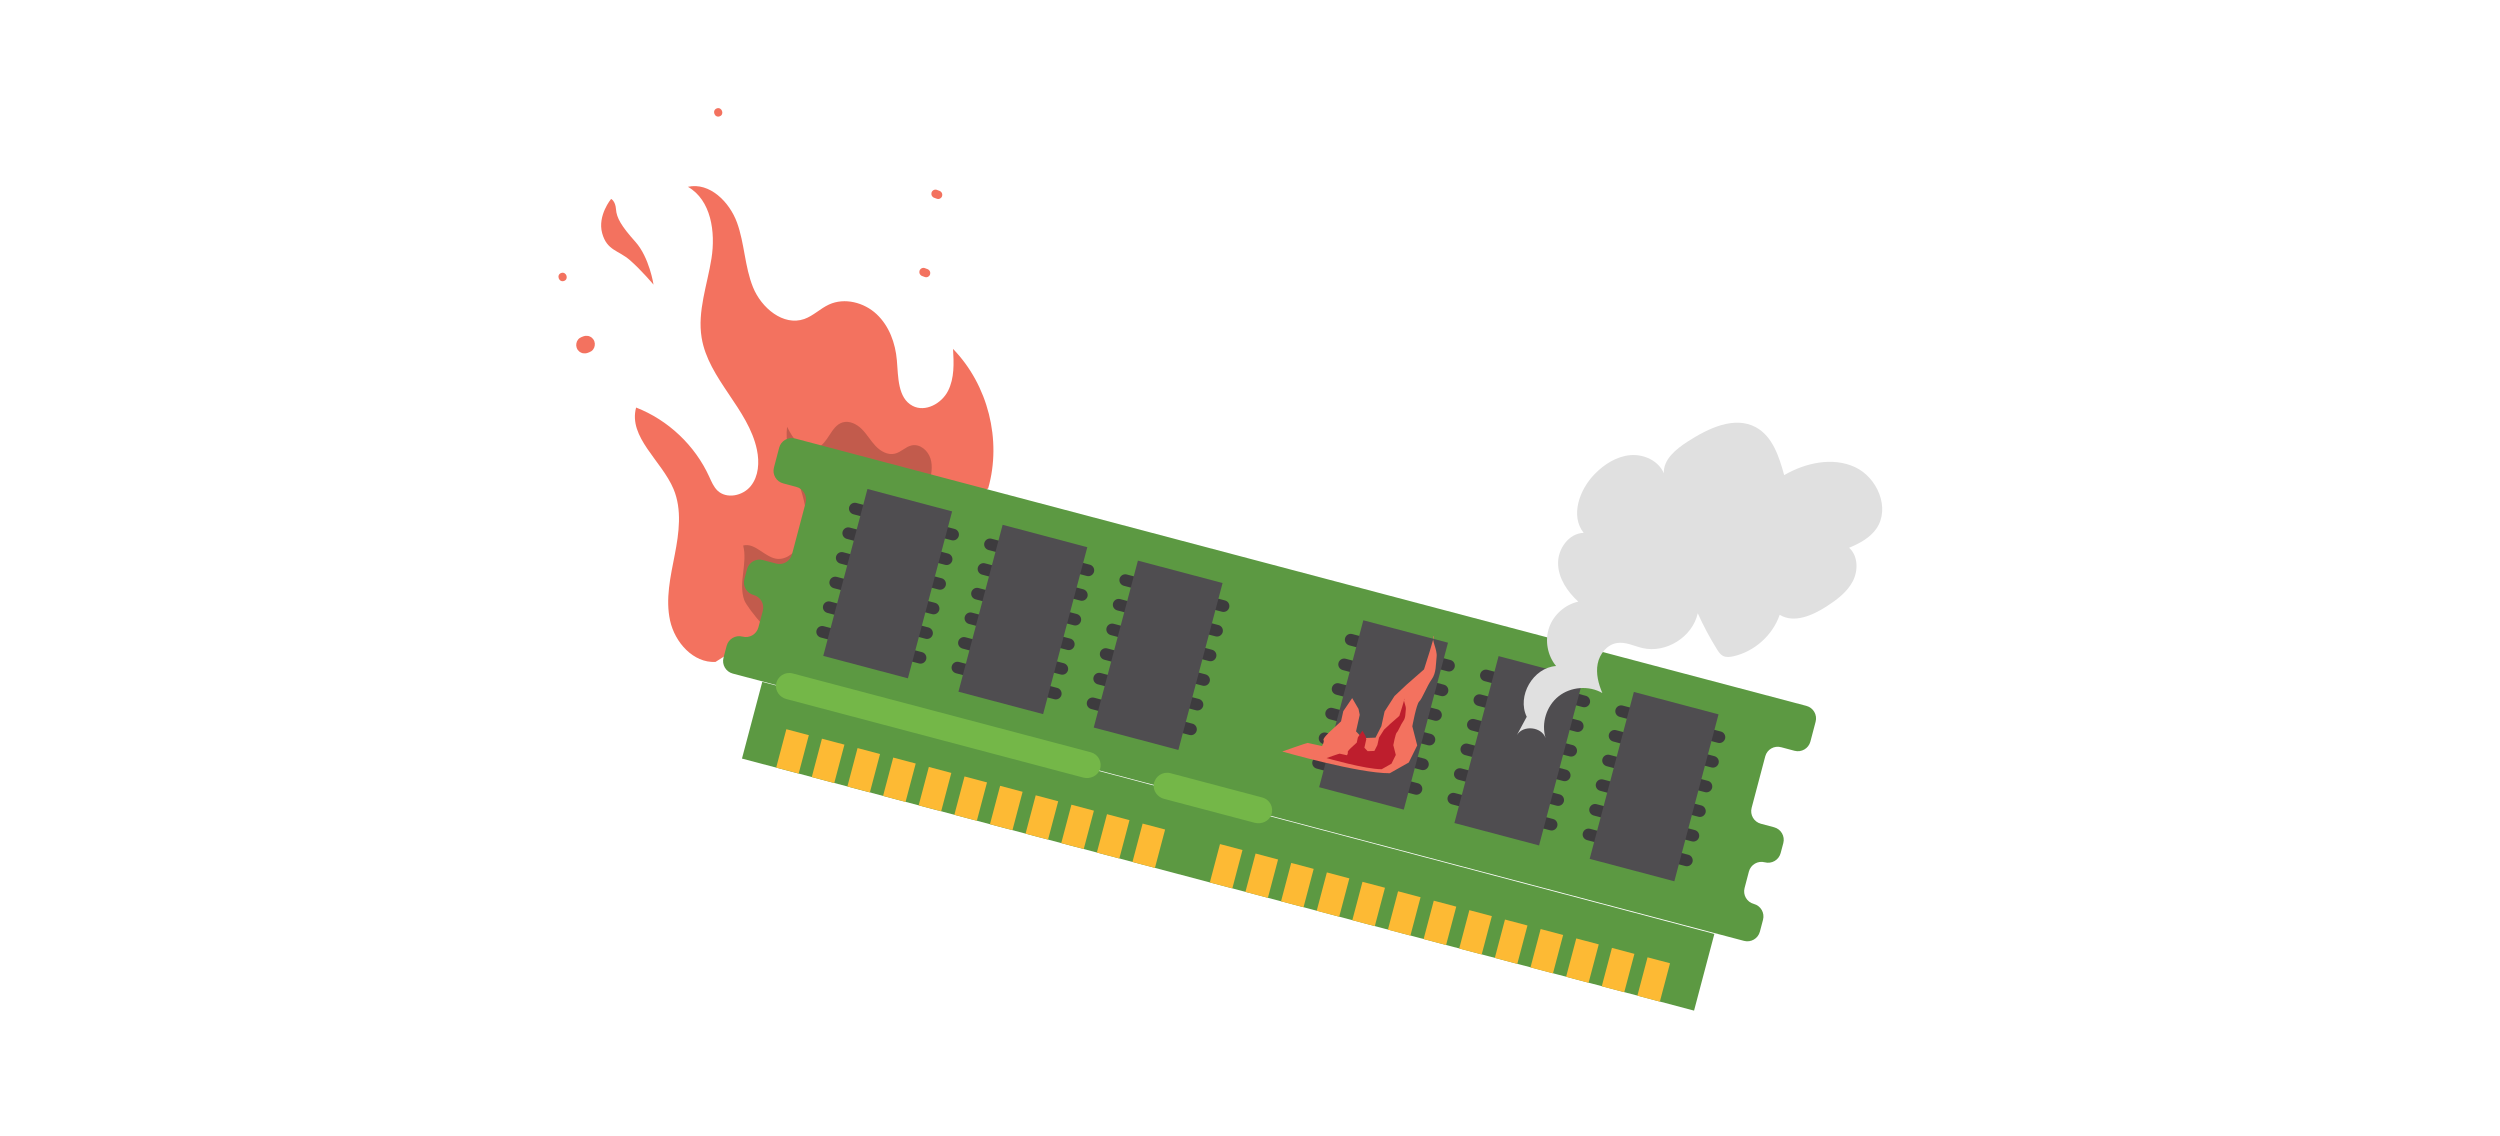 <?xml version="1.0" encoding="utf-8"?>
<!-- Generator: Adobe Illustrator 25.0.1, SVG Export Plug-In . SVG Version: 6.00 Build 0)  -->
<svg version="1.1" id="Layer_1" xmlns="http://www.w3.org/2000/svg" xmlns:xlink="http://www.w3.org/1999/xlink" x="0px" y="0px"
	 viewBox="0 0 311.81 141.73" style="enable-background:new 0 0 311.81 141.73;" xml:space="preserve">
<style type="text/css">
	.st0{fill:#F3725F;}
	.st1{opacity:0.2;}
	.st2{fill:#5C9942;}
	.st3{fill:#FDBA34;}
	.st4{fill:#3D3B3E;}
	.st5{fill:#4F4D50;}
	.st6{fill:#74B748;}
	.st7{fill:#E0E0E0;}
	.st8{fill:#BE1E2D;}
</style>
<g>
	<path class="st0" d="M118.24,48.76c-0.81,1.59-2.85,2.69-4.42,1.86c-1.86-0.98-1.78-3.6-1.96-5.69c-0.18-2.13-0.96-4.28-2.53-5.75
		c-1.56-1.46-3.99-2.09-5.93-1.2c-1.09,0.5-1.96,1.41-3.09,1.81c-2.62,0.91-5.35-1.39-6.39-3.96c-1.04-2.57-1.05-5.45-1.99-8.05
		c-0.94-2.6-3.43-5.08-6.13-4.48c2.9,1.66,3.46,5.64,2.94,8.93c-0.52,3.3-1.77,6.59-1.23,9.88c0.84,5.17,5.84,8.87,6.9,14
		c0.32,1.54,0.22,3.28-0.77,4.51c-0.98,1.23-3.03,1.66-4.16,0.56c-0.48-0.47-0.74-1.11-1.02-1.72c-1.78-3.91-5.12-7.07-9.12-8.63
		c-1,3.71,3.18,6.62,4.67,10.17c1.07,2.56,0.68,5.47,0.15,8.19c-0.53,2.72-1.18,5.53-0.58,8.23c0.6,2.71,2.89,5.28,5.66,5.14
		l34.01-21.65c1.72-6.02-0.02-12.9-4.38-17.39C118.97,45.3,119.05,47.17,118.24,48.76z"/>
	<g class="st1">
		<path d="M113.71,55.55c-0.76,0.16-1.33,0.85-2.09,1.03c-0.88,0.22-1.78-0.29-2.41-0.95c-0.62-0.65-1.07-1.46-1.71-2.1
			c-0.64-0.64-1.57-1.11-2.43-0.84c-1.46,0.46-1.76,2.65-3.2,3.18c-0.78,0.29-1.68-0.03-2.3-0.59c-0.62-0.56-1.02-1.31-1.4-2.05
			c-0.23,1.8,0.26,3.61,0.85,5.33s1.28,3.42,1.48,5.22c0.2,1.8-0.19,3.77-1.48,5.05c-0.54,0.53-1.25,0.92-2,0.88
			c-1.59-0.1-2.8-2.08-4.33-1.67c0.29,1.1,0.13,2.27,0,3.4c-0.14,1.13-0.25,2.31,0.13,3.39c0.38,1.08,4.21,5.63,5.34,5.57
			l17.72-20.09c0.27-1.01,0.49-2.1,0.18-3.1C115.75,56.19,114.74,55.33,113.71,55.55z"/>
	</g>
	<g>
		<path class="st0" d="M81.51,35.5c0,0-0.51-3.39-2.27-5.35c-1.75-1.95-2.34-2.99-2.41-4.04c-0.07-1.05-0.61-1.3-0.61-1.3
			s-1.71,2.06-1.12,4.26c0.6,2.2,2.02,2.12,3.47,3.38C80.02,33.72,81.51,35.5,81.51,35.5z"/>
	</g>
	<g>
		<g>
			<path class="st0" d="M72.55,42.03c0.08-0.03,0.16-0.06,0.24-0.09c0.13-0.05,0.27-0.07,0.41-0.05c0.14,0,0.27,0.02,0.39,0.09
				c0.13,0.05,0.24,0.14,0.32,0.24c0.1,0.1,0.18,0.21,0.22,0.35c0.02,0.09,0.04,0.18,0.06,0.28c0.01,0.18-0.02,0.36-0.09,0.53
				c-0.05,0.08-0.1,0.15-0.14,0.23c-0.12,0.15-0.27,0.25-0.45,0.32c-0.08,0.03-0.16,0.06-0.24,0.09c-0.13,0.05-0.27,0.07-0.41,0.05
				c-0.14,0-0.27-0.02-0.39-0.09c-0.13-0.05-0.24-0.14-0.32-0.24c-0.1-0.1-0.18-0.21-0.22-0.35c-0.02-0.09-0.04-0.18-0.06-0.28
				c-0.01-0.18,0.02-0.36,0.09-0.53c0.05-0.08,0.1-0.15,0.14-0.23C72.22,42.2,72.37,42.1,72.55,42.03L72.55,42.03z"/>
		</g>
	</g>
	<g>
		<g>
			<path class="st0" d="M89.76,14.51c-0.64,0.23-1-0.75-0.36-0.99C90.03,13.29,90.4,14.28,89.76,14.51L89.76,14.51z"/>
		</g>
	</g>
	<g>
		<g>
			<path class="st0" d="M70.35,35.04c-0.64,0.23-1-0.76-0.36-0.99C70.63,33.82,70.99,34.81,70.35,35.04L70.35,35.04z"/>
		</g>
	</g>
	<g>
		<g>
			<path class="st0" d="M115.29,34.53c-0.11-0.04-0.21-0.08-0.32-0.12c-0.06-0.03-0.12-0.07-0.16-0.12
				c-0.05-0.05-0.09-0.11-0.11-0.17c-0.03-0.07-0.04-0.14-0.03-0.21c0-0.07,0.01-0.13,0.04-0.2c0.02-0.04,0.05-0.08,0.07-0.11
				c0.06-0.07,0.14-0.13,0.22-0.16c0.05-0.01,0.09-0.02,0.14-0.03c0.09-0.01,0.18,0.01,0.26,0.05c0.11,0.04,0.21,0.08,0.32,0.12
				c0.06,0.03,0.12,0.07,0.16,0.12c0.05,0.05,0.09,0.11,0.11,0.17c0.03,0.07,0.04,0.14,0.03,0.21c0,0.07-0.01,0.13-0.04,0.2
				c-0.02,0.04-0.05,0.08-0.07,0.11c-0.06,0.07-0.14,0.13-0.22,0.16c-0.05,0.01-0.09,0.02-0.14,0.03
				C115.46,34.58,115.37,34.57,115.29,34.53L115.29,34.53z"/>
		</g>
	</g>
	<g>
		<g>
			<path class="st0" d="M116.79,24.77c-0.11-0.04-0.21-0.08-0.32-0.12c-0.06-0.03-0.12-0.07-0.16-0.12
				c-0.05-0.05-0.09-0.11-0.11-0.17c-0.03-0.07-0.04-0.14-0.03-0.21c0-0.07,0.01-0.13,0.04-0.2c0.02-0.04,0.05-0.08,0.07-0.11
				c0.06-0.07,0.14-0.13,0.22-0.16c0.05-0.01,0.09-0.02,0.14-0.03c0.09-0.01,0.18,0.01,0.26,0.05c0.11,0.04,0.21,0.08,0.32,0.12
				c0.06,0.03,0.12,0.07,0.16,0.12c0.05,0.05,0.09,0.11,0.11,0.17c0.03,0.07,0.04,0.14,0.03,0.21c0,0.07-0.01,0.13-0.04,0.2
				c-0.02,0.04-0.05,0.08-0.07,0.11c-0.06,0.07-0.14,0.13-0.22,0.16c-0.05,0.01-0.09,0.02-0.14,0.03
				C116.96,24.82,116.87,24.81,116.79,24.77L116.79,24.77z"/>
		</g>
	</g>
</g>
<g id="XMLID_685_">
	<path id="XMLID_503_" class="st2" d="M220.17,94.33l-1.7,6.43c-0.23,0.87,0.29,1.75,1.15,1.98l1.65,0.44
		c0.87,0.23,1.38,1.12,1.15,1.98l-0.33,1.24c-0.23,0.87-1.12,1.38-1.98,1.15l0,0c-0.87-0.23-1.75,0.29-1.98,1.15l-0.54,2.06
		c-0.23,0.87,0.29,1.75,1.15,1.98l0,0c0.87,0.23,1.38,1.12,1.15,1.98l-0.39,1.48c-0.23,0.87-1.12,1.38-1.98,1.15L91.39,84.01
		c-0.87-0.23-1.38-1.12-1.15-1.98l0.39-1.48c0.23-0.87,1.12-1.38,1.98-1.15l0,0c0.87,0.23,1.75-0.29,1.98-1.15l0.55-2.06
		c0.23-0.87-0.29-1.75-1.15-1.98l0,0c-0.87-0.23-1.38-1.12-1.15-1.98l0.33-1.23c0.23-0.87,1.12-1.38,1.98-1.15l1.65,0.44
		c0.87,0.23,1.75-0.29,1.98-1.15l1.7-6.43c0.23-0.87-0.29-1.75-1.15-1.98l-1.65-0.44c-0.87-0.23-1.38-1.12-1.15-1.98l0.65-2.47
		c0.23-0.87,1.12-1.38,1.98-1.15l126.14,33.35c0.87,0.23,1.38,1.12,1.15,1.98l-0.65,2.47c-0.23,0.87-1.12,1.38-1.98,1.15l-1.65-0.44
		C221.29,92.95,220.4,93.47,220.17,94.33z"/>
	
		<rect id="XMLID_314_" x="91.79" y="100.52" transform="matrix(0.967 0.256 -0.256 0.967 32.046 -35.653)" class="st2" width="122.8" height="9.89"/>
	<g id="XMLID_682_">
		<g id="XMLID_294_">
			
				<rect id="XMLID_501_" x="97.41" y="91.18" transform="matrix(0.967 0.256 -0.256 0.967 27.223 -22.157)" class="st3" width="2.9" height="4.95"/>
			
				<rect id="XMLID_315_" x="101.85" y="92.36" transform="matrix(0.967 0.256 -0.256 0.967 27.671 -23.254)" class="st3" width="2.9" height="4.95"/>
			
				<rect id="XMLID_497_" x="106.29" y="93.53" transform="matrix(0.967 0.256 -0.256 0.967 28.119 -24.351)" class="st3" width="2.9" height="4.95"/>
			
				<rect id="XMLID_491_" x="110.74" y="94.71" transform="matrix(0.967 0.256 -0.256 0.967 28.567 -25.448)" class="st3" width="2.9" height="4.95"/>
			
				<rect id="XMLID_504_" x="115.18" y="95.88" transform="matrix(0.967 0.256 -0.256 0.967 29.015 -26.544)" class="st3" width="2.9" height="4.95"/>
			
				<rect id="XMLID_502_" x="119.63" y="97.06" transform="matrix(0.967 0.256 -0.256 0.967 29.463 -27.641)" class="st3" width="2.9" height="4.95"/>
			
				<rect id="XMLID_500_" x="124.07" y="98.23" transform="matrix(0.967 0.256 -0.256 0.967 29.911 -28.738)" class="st3" width="2.9" height="4.95"/>
			
				<rect id="XMLID_499_" x="128.51" y="99.41" transform="matrix(0.967 0.256 -0.256 0.967 30.359 -29.835)" class="st3" width="2.9" height="4.95"/>
			
				<rect id="XMLID_507_" x="132.96" y="100.58" transform="matrix(0.967 0.256 -0.256 0.967 30.807 -30.932)" class="st3" width="2.9" height="4.95"/>
			
				<rect id="XMLID_506_" x="137.4" y="101.76" transform="matrix(0.967 0.256 -0.256 0.967 31.255 -32.028)" class="st3" width="2.9" height="4.95"/>
			
				<rect id="XMLID_505_" x="141.84" y="102.93" transform="matrix(0.967 0.256 -0.256 0.967 31.703 -33.125)" class="st3" width="2.9" height="4.95"/>
		</g>
		<g id="XMLID_509_">
			
				<rect id="XMLID_533_" x="160.37" y="107.83" transform="matrix(0.967 0.256 -0.256 0.967 33.57 -37.699)" class="st3" width="2.9" height="4.95"/>
			
				<rect id="XMLID_529_" x="164.82" y="109.01" transform="matrix(0.967 0.256 -0.256 0.967 34.018 -38.796)" class="st3" width="2.9" height="4.95"/>
			
				<rect id="XMLID_526_" x="169.26" y="110.18" transform="matrix(0.967 0.256 -0.256 0.967 34.466 -39.892)" class="st3" width="2.9" height="4.95"/>
			
				<rect id="XMLID_525_" x="173.7" y="111.36" transform="matrix(0.967 0.256 -0.256 0.967 34.914 -40.989)" class="st3" width="2.9" height="4.95"/>
			
				<rect id="XMLID_540_" x="151.49" y="105.48" transform="matrix(0.967 0.256 -0.256 0.967 32.675 -35.505)" class="st3" width="2.9" height="4.95"/>
			
				<rect id="XMLID_539_" x="155.93" y="106.66" transform="matrix(0.967 0.256 -0.256 0.967 33.122 -36.602)" class="st3" width="2.9" height="4.95"/>
			
				<rect id="XMLID_523_" x="178.15" y="112.53" transform="matrix(0.967 0.256 -0.256 0.967 35.362 -42.086)" class="st3" width="2.9" height="4.95"/>
			
				<rect id="XMLID_522_" x="182.59" y="113.71" transform="matrix(0.967 0.256 -0.256 0.967 35.81 -43.183)" class="st3" width="2.9" height="4.95"/>
			
				<rect id="XMLID_515_" x="187.03" y="114.88" transform="matrix(0.967 0.256 -0.256 0.967 36.258 -44.28)" class="st3" width="2.9" height="4.95"/>
			
				<rect id="XMLID_514_" x="191.48" y="116.06" transform="matrix(0.967 0.256 -0.256 0.967 36.706 -45.376)" class="st3" width="2.9" height="4.95"/>
			
				<rect id="XMLID_513_" x="195.92" y="117.23" transform="matrix(0.967 0.256 -0.256 0.967 37.154 -46.473)" class="st3" width="2.9" height="4.95"/>
			
				<rect id="XMLID_512_" x="200.37" y="118.41" transform="matrix(0.967 0.256 -0.256 0.967 37.602 -47.57)" class="st3" width="2.9" height="4.95"/>
			
				<rect id="XMLID_510_" x="204.81" y="119.58" transform="matrix(0.967 0.256 -0.256 0.967 38.049 -48.667)" class="st3" width="2.9" height="4.95"/>
		</g>
	</g>
	<g id="XMLID_619_">
		<g id="XMLID_567_">
			<g id="XMLID_566_">
				<g id="XMLID_558_">
					<g id="XMLID_552_">
						<path id="XMLID_317_" class="st4" d="M119.06,65.97l-3.38-0.89c-0.39-0.1-0.78,0.13-0.89,0.52c-0.1,0.39,0.13,0.78,0.52,0.89
							l3.38,0.89c0.39,0.1,0.78-0.13,0.89-0.52C119.68,66.47,119.45,66.07,119.06,65.97z"/>
						<path id="XMLID_553_" class="st4" d="M118.25,69.04l-3.38-0.89c-0.39-0.1-0.78,0.13-0.89,0.52c-0.1,0.39,0.13,0.78,0.52,0.89
							l3.38,0.89c0.39,0.1,0.78-0.13,0.89-0.52C118.87,69.54,118.64,69.15,118.25,69.04z"/>
						<path id="XMLID_554_" class="st4" d="M117.44,72.12l-3.38-0.89c-0.39-0.1-0.78,0.13-0.89,0.52c-0.1,0.39,0.13,0.78,0.52,0.89
							l3.38,0.89c0.39,0.1,0.78-0.13,0.89-0.52C118.06,72.62,117.83,72.22,117.44,72.12z"/>
						<path id="XMLID_555_" class="st4" d="M116.63,75.19l-3.38-0.89c-0.39-0.1-0.78,0.13-0.89,0.52s0.13,0.78,0.52,0.89l3.38,0.89
							c0.39,0.1,0.78-0.13,0.89-0.52C117.24,75.69,117.01,75.29,116.63,75.19z"/>
						<path id="XMLID_556_" class="st4" d="M115.81,78.26l-3.38-0.89c-0.39-0.1-0.78,0.13-0.89,0.52c-0.1,0.39,0.13,0.78,0.52,0.89
							l3.38,0.89c0.39,0.1,0.78-0.13,0.89-0.52C116.43,78.76,116.2,78.37,115.81,78.26z"/>
						<path id="XMLID_557_" class="st4" d="M115,81.34l-3.38-0.89c-0.39-0.1-0.78,0.13-0.89,0.52c-0.1,0.39,0.13,0.78,0.52,0.89
							l3.38,0.89c0.39,0.1,0.78-0.13,0.89-0.52C115.62,81.84,115.39,81.44,115,81.34z"/>
					</g>
					<g id="XMLID_559_">
						<path id="XMLID_565_" class="st4" d="M110.18,63.62l-3.38-0.89c-0.39-0.1-0.78,0.13-0.89,0.52c-0.1,0.39,0.13,0.78,0.52,0.89
							l3.38,0.89c0.39,0.1,0.78-0.13,0.89-0.52C110.79,64.12,110.56,63.72,110.18,63.62z"/>
						<path id="XMLID_564_" class="st4" d="M109.36,66.69l-3.38-0.89c-0.39-0.1-0.78,0.13-0.89,0.52c-0.1,0.39,0.13,0.78,0.52,0.89
							l3.38,0.89c0.39,0.1,0.78-0.13,0.89-0.52C109.98,67.19,109.75,66.8,109.36,66.69z"/>
						<path id="XMLID_563_" class="st4" d="M108.55,69.77l-3.38-0.89c-0.39-0.1-0.78,0.13-0.89,0.52c-0.1,0.39,0.13,0.78,0.52,0.89
							l3.38,0.89c0.39,0.1,0.78-0.13,0.89-0.52C109.17,70.27,108.94,69.87,108.55,69.77z"/>
						<path id="XMLID_562_" class="st4" d="M107.74,72.84l-3.38-0.89c-0.39-0.1-0.78,0.13-0.89,0.52s0.13,0.78,0.52,0.89l3.38,0.89
							c0.39,0.1,0.78-0.13,0.89-0.52C108.36,73.34,108.13,72.94,107.74,72.84z"/>
						<path id="XMLID_561_" class="st4" d="M106.93,75.92l-3.38-0.89c-0.39-0.1-0.78,0.13-0.89,0.52c-0.1,0.39,0.13,0.78,0.52,0.89
							l3.38,0.89c0.39,0.1,0.78-0.13,0.89-0.52C107.54,76.41,107.31,76.02,106.93,75.92z"/>
						<path id="XMLID_560_" class="st4" d="M106.11,78.99l-3.38-0.89c-0.39-0.1-0.78,0.13-0.89,0.52c-0.1,0.39,0.13,0.78,0.52,0.89
							l3.38,0.89c0.39,0.1,0.78-0.13,0.89-0.52C106.73,79.49,106.5,79.09,106.11,78.99z"/>
					</g>
				</g>
				
					<rect id="XMLID_494_" x="105.26" y="61.97" transform="matrix(0.967 0.256 -0.256 0.967 22.269 -25.883)" class="st5" width="10.92" height="21.53"/>
			</g>
			<g id="XMLID_568_">
				<g id="XMLID_573_">
					<g id="XMLID_595_">
						<path id="XMLID_601_" class="st4" d="M135.93,70.43l-3.38-0.89c-0.39-0.1-0.78,0.13-0.89,0.52c-0.1,0.39,0.13,0.78,0.52,0.89
							l3.38,0.89c0.39,0.1,0.78-0.13,0.89-0.52C136.55,70.93,136.32,70.53,135.93,70.43z"/>
						<path id="XMLID_600_" class="st4" d="M135.12,73.5l-3.38-0.89c-0.39-0.1-0.78,0.13-0.89,0.52c-0.1,0.39,0.13,0.78,0.52,0.89
							l3.38,0.89c0.39,0.1,0.78-0.13,0.89-0.52C135.73,74,135.5,73.61,135.12,73.5z"/>
						<path id="XMLID_599_" class="st4" d="M134.3,76.58l-3.38-0.89c-0.39-0.1-0.78,0.13-0.89,0.52c-0.1,0.39,0.13,0.78,0.52,0.89
							l3.38,0.89c0.39,0.1,0.78-0.13,0.89-0.52S134.69,76.68,134.3,76.58z"/>
						<path id="XMLID_598_" class="st4" d="M133.49,79.65l-3.38-0.89c-0.39-0.1-0.78,0.13-0.89,0.52c-0.1,0.39,0.13,0.78,0.52,0.89
							l3.38,0.89c0.39,0.1,0.78-0.13,0.89-0.52C134.11,80.15,133.88,79.75,133.49,79.65z"/>
						<path id="XMLID_597_" class="st4" d="M132.68,82.72l-3.38-0.89c-0.39-0.1-0.78,0.13-0.89,0.52c-0.1,0.39,0.13,0.78,0.52,0.89
							l3.38,0.89c0.39,0.1,0.78-0.13,0.89-0.52C133.3,83.22,133.07,82.83,132.68,82.72z"/>
						<path id="XMLID_596_" class="st4" d="M131.87,85.8l-3.38-0.89c-0.39-0.1-0.78,0.13-0.89,0.52s0.13,0.78,0.52,0.89l3.38,0.89
							c0.39,0.1,0.78-0.13,0.89-0.52C132.48,86.3,132.25,85.9,131.87,85.8z"/>
					</g>
					<g id="XMLID_577_">
						<path id="XMLID_594_" class="st4" d="M127.04,68.08l-3.38-0.89c-0.39-0.1-0.78,0.13-0.89,0.52c-0.1,0.39,0.13,0.78,0.52,0.89
							l3.38,0.89c0.39,0.1,0.78-0.13,0.89-0.52C127.66,68.58,127.43,68.18,127.04,68.08z"/>
						<path id="XMLID_593_" class="st4" d="M126.23,71.15l-3.38-0.89c-0.39-0.1-0.78,0.13-0.89,0.52c-0.1,0.39,0.13,0.78,0.52,0.89
							l3.38,0.89c0.39,0.1,0.78-0.13,0.89-0.52C126.85,71.65,126.62,71.26,126.23,71.15z"/>
						<path id="XMLID_592_" class="st4" d="M125.42,74.23l-3.38-0.89c-0.39-0.1-0.78,0.13-0.89,0.52c-0.1,0.39,0.13,0.78,0.52,0.89
							l3.38,0.89c0.39,0.1,0.78-0.13,0.89-0.52C126.03,74.73,125.8,74.33,125.42,74.23z"/>
						<path id="XMLID_591_" class="st4" d="M124.6,77.3l-3.38-0.89c-0.39-0.1-0.78,0.13-0.89,0.52c-0.1,0.39,0.13,0.78,0.52,0.89
							l3.38,0.89c0.39,0.1,0.78-0.13,0.89-0.52C125.22,77.8,124.99,77.4,124.6,77.3z"/>
						<path id="XMLID_590_" class="st4" d="M123.79,80.37l-3.38-0.89c-0.39-0.1-0.78,0.13-0.89,0.52c-0.1,0.39,0.13,0.78,0.52,0.89
							l3.38,0.89c0.39,0.1,0.78-0.13,0.89-0.52C124.41,80.87,124.18,80.48,123.79,80.37z"/>
						<path id="XMLID_589_" class="st4" d="M122.98,83.45l-3.38-0.89c-0.39-0.1-0.78,0.13-0.89,0.52s0.13,0.78,0.52,0.89l3.38,0.89
							c0.39,0.1,0.78-0.13,0.89-0.52C123.6,83.95,123.37,83.55,122.98,83.45z"/>
					</g>
				</g>
				
					<rect id="XMLID_569_" x="122.12" y="66.43" transform="matrix(0.967 0.256 -0.256 0.967 23.969 -30.046)" class="st5" width="10.92" height="21.53"/>
			</g>
			<g id="XMLID_602_">
				<g id="XMLID_604_">
					<g id="XMLID_612_">
						<path id="XMLID_618_" class="st4" d="M152.79,74.89l-3.38-0.89c-0.39-0.1-0.78,0.13-0.89,0.52c-0.1,0.39,0.13,0.78,0.52,0.89
							l3.38,0.89c0.39,0.1,0.78-0.13,0.89-0.52C153.41,75.39,153.18,74.99,152.79,74.89z"/>
						<path id="XMLID_617_" class="st4" d="M151.98,77.96l-3.38-0.89c-0.39-0.1-0.78,0.13-0.89,0.52c-0.1,0.39,0.13,0.78,0.52,0.89
							l3.38,0.89c0.39,0.1,0.78-0.13,0.89-0.52C152.6,78.46,152.37,78.06,151.98,77.96z"/>
						<path id="XMLID_616_" class="st4" d="M151.17,81.04l-3.38-0.89c-0.39-0.1-0.78,0.13-0.89,0.52c-0.1,0.39,0.13,0.78,0.52,0.89
							l3.38,0.89c0.39,0.1,0.78-0.13,0.89-0.52S151.56,81.14,151.17,81.04z"/>
						<path id="XMLID_615_" class="st4" d="M150.36,84.11l-3.38-0.89c-0.39-0.1-0.78,0.13-0.89,0.52c-0.1,0.39,0.13,0.78,0.52,0.89
							l3.38,0.89c0.39,0.1,0.78-0.13,0.89-0.52S150.74,84.21,150.36,84.11z"/>
						<path id="XMLID_614_" class="st4" d="M149.54,87.18l-3.38-0.89c-0.39-0.1-0.78,0.13-0.89,0.52c-0.1,0.39,0.13,0.78,0.52,0.89
							l3.38,0.89c0.39,0.1,0.78-0.13,0.89-0.52C150.16,87.68,149.93,87.29,149.54,87.18z"/>
						<path id="XMLID_613_" class="st4" d="M148.73,90.26l-3.38-0.89c-0.39-0.1-0.78,0.13-0.89,0.52c-0.1,0.39,0.13,0.78,0.52,0.89
							l3.38,0.89c0.39,0.1,0.78-0.13,0.89-0.52C149.35,90.76,149.12,90.36,148.73,90.26z"/>
					</g>
					<g id="XMLID_605_">
						<path id="XMLID_611_" class="st4" d="M143.91,72.54l-3.38-0.89c-0.39-0.1-0.78,0.13-0.89,0.52c-0.1,0.39,0.13,0.78,0.52,0.89
							l3.38,0.89c0.39,0.1,0.78-0.13,0.89-0.52C144.53,73.04,144.29,72.64,143.91,72.54z"/>
						<path id="XMLID_610_" class="st4" d="M143.09,75.61l-3.38-0.89c-0.39-0.1-0.78,0.13-0.89,0.52c-0.1,0.39,0.13,0.78,0.52,0.89
							l3.38,0.89c0.39,0.1,0.78-0.13,0.89-0.52C143.71,76.11,143.48,75.71,143.09,75.61z"/>
						<path id="XMLID_609_" class="st4" d="M142.28,78.69l-3.38-0.89c-0.39-0.1-0.78,0.13-0.89,0.52c-0.1,0.39,0.13,0.78,0.52,0.89
							l3.38,0.89c0.39,0.1,0.78-0.13,0.89-0.52S142.67,78.79,142.28,78.69z"/>
						<path id="XMLID_608_" class="st4" d="M141.47,81.76l-3.38-0.89c-0.39-0.1-0.78,0.13-0.89,0.52c-0.1,0.39,0.13,0.78,0.52,0.89
							l3.38,0.89c0.39,0.1,0.78-0.13,0.89-0.52S141.86,81.86,141.47,81.76z"/>
						<path id="XMLID_607_" class="st4" d="M140.66,84.83l-3.38-0.89c-0.39-0.1-0.78,0.13-0.89,0.52c-0.1,0.39,0.13,0.78,0.52,0.89
							l3.38,0.89c0.39,0.1,0.78-0.13,0.89-0.52C141.27,85.33,141.04,84.94,140.66,84.83z"/>
						<path id="XMLID_606_" class="st4" d="M139.84,87.91l-3.38-0.89c-0.39-0.1-0.78,0.13-0.89,0.52c-0.1,0.39,0.13,0.78,0.52,0.89
							l3.38,0.89c0.39,0.1,0.78-0.13,0.89-0.52C140.46,88.41,140.23,88.01,139.84,87.91z"/>
					</g>
				</g>
				
					<rect id="XMLID_603_" x="138.99" y="70.89" transform="matrix(0.967 0.256 -0.256 0.967 25.669 -34.209)" class="st5" width="10.92" height="21.53"/>
			</g>
		</g>
		<g id="XMLID_620_">
			<g id="XMLID_664_">
				<g id="XMLID_666_">
					<g id="XMLID_674_">
						<path id="XMLID_681_" class="st4" d="M180.91,82.32l-3.38-0.89c-0.39-0.1-0.78,0.13-0.89,0.52c-0.1,0.39,0.13,0.78,0.52,0.89
							l3.38,0.89c0.39,0.1,0.78-0.13,0.89-0.52C181.53,82.82,181.3,82.42,180.91,82.32z"/>
						<path id="XMLID_680_" class="st4" d="M180.1,85.4l-3.38-0.89c-0.39-0.1-0.78,0.13-0.89,0.52c-0.1,0.39,0.13,0.78,0.52,0.89
							l3.38,0.89c0.39,0.1,0.78-0.13,0.89-0.52C180.72,85.9,180.49,85.5,180.1,85.4z"/>
						<path id="XMLID_679_" class="st4" d="M179.29,88.47l-3.38-0.89c-0.39-0.1-0.78,0.13-0.89,0.52s0.13,0.78,0.52,0.89l3.38,0.89
							c0.39,0.1,0.78-0.13,0.89-0.52C179.91,88.97,179.67,88.57,179.29,88.47z"/>
						<path id="XMLID_678_" class="st4" d="M178.47,91.54l-3.38-0.89c-0.39-0.1-0.78,0.13-0.89,0.52c-0.1,0.39,0.13,0.78,0.52,0.89
							l3.38,0.89c0.39,0.1,0.78-0.13,0.89-0.52C179.09,92.04,178.86,91.65,178.47,91.54z"/>
						<path id="XMLID_676_" class="st4" d="M177.66,94.62l-3.38-0.89c-0.39-0.1-0.78,0.13-0.89,0.52c-0.1,0.39,0.13,0.78,0.52,0.89
							l3.38,0.89c0.39,0.1,0.78-0.13,0.89-0.52C178.28,95.12,178.05,94.72,177.66,94.62z"/>
						<path id="XMLID_675_" class="st4" d="M176.85,97.69l-3.38-0.89c-0.39-0.1-0.78,0.13-0.89,0.52c-0.1,0.39,0.13,0.78,0.52,0.89
							l3.38,0.89c0.39,0.1,0.78-0.13,0.89-0.52S177.24,97.79,176.85,97.69z"/>
					</g>
					<g id="XMLID_667_">
						<path id="XMLID_673_" class="st4" d="M172.03,79.97l-3.38-0.89c-0.39-0.1-0.78,0.13-0.89,0.52c-0.1,0.39,0.13,0.78,0.52,0.89
							l3.38,0.89c0.39,0.1,0.78-0.13,0.89-0.52C172.64,80.47,172.41,80.08,172.03,79.97z"/>
						<path id="XMLID_672_" class="st4" d="M171.21,83.05l-3.38-0.89c-0.39-0.1-0.78,0.13-0.89,0.52c-0.1,0.39,0.13,0.78,0.52,0.89
							l3.38,0.89c0.39,0.1,0.78-0.13,0.89-0.52C171.83,83.55,171.6,83.15,171.21,83.05z"/>
						<path id="XMLID_671_" class="st4" d="M170.4,86.12l-3.38-0.89c-0.39-0.1-0.78,0.13-0.89,0.52s0.13,0.78,0.52,0.89l3.38,0.89
							c0.39,0.1,0.78-0.13,0.89-0.52C171.02,86.62,170.79,86.22,170.4,86.12z"/>
						<path id="XMLID_670_" class="st4" d="M169.59,89.19l-3.38-0.89c-0.39-0.1-0.78,0.13-0.89,0.52c-0.1,0.39,0.13,0.78,0.52,0.89
							l3.38,0.89c0.39,0.1,0.78-0.13,0.89-0.52C170.21,89.69,169.97,89.3,169.59,89.19z"/>
						<path id="XMLID_669_" class="st4" d="M168.77,92.27l-3.38-0.89c-0.39-0.1-0.78,0.13-0.89,0.52c-0.1,0.39,0.13,0.78,0.52,0.89
							l3.38,0.89c0.39,0.1,0.78-0.13,0.89-0.52C169.39,92.77,169.16,92.37,168.77,92.27z"/>
						<path id="XMLID_668_" class="st4" d="M167.96,95.34l-3.38-0.89c-0.39-0.1-0.78,0.13-0.89,0.52c-0.1,0.39,0.13,0.78,0.52,0.89
							l3.38,0.89c0.39,0.1,0.78-0.13,0.89-0.52C168.58,95.84,168.35,95.44,167.96,95.34z"/>
					</g>
				</g>
				
					<rect id="XMLID_665_" x="167.1" y="78.32" transform="matrix(0.967 0.256 -0.256 0.967 28.503 -41.149)" class="st5" width="10.92" height="21.53"/>
			</g>
			<g id="XMLID_638_">
				<g id="XMLID_640_">
					<g id="XMLID_653_">
						<path id="XMLID_663_" class="st4" d="M197.78,86.78l-3.38-0.89c-0.39-0.1-0.78,0.13-0.89,0.52c-0.1,0.39,0.13,0.78,0.52,0.89
							l3.38,0.89c0.39,0.1,0.78-0.13,0.89-0.52C198.4,87.28,198.17,86.88,197.78,86.78z"/>
						<path id="XMLID_662_" class="st4" d="M196.97,89.86l-3.38-0.89c-0.39-0.1-0.78,0.13-0.89,0.52c-0.1,0.39,0.13,0.78,0.52,0.89
							l3.38,0.89c0.39,0.1,0.78-0.13,0.89-0.52C197.58,90.35,197.35,89.96,196.97,89.86z"/>
						<path id="XMLID_661_" class="st4" d="M196.15,92.93l-3.38-0.89c-0.39-0.1-0.78,0.13-0.89,0.52s0.13,0.78,0.52,0.89l3.38,0.89
							c0.39,0.1,0.78-0.13,0.89-0.52C196.77,93.43,196.54,93.03,196.15,92.93z"/>
						<path id="XMLID_660_" class="st4" d="M195.34,96l-3.38-0.89c-0.39-0.1-0.78,0.13-0.89,0.52c-0.1,0.39,0.13,0.78,0.52,0.89
							l3.38,0.89c0.39,0.1,0.78-0.13,0.89-0.52C195.96,96.5,195.73,96.1,195.34,96z"/>
						<path id="XMLID_659_" class="st4" d="M194.53,99.08l-3.38-0.89c-0.39-0.1-0.78,0.13-0.89,0.52c-0.1,0.39,0.13,0.78,0.52,0.89
							l3.38,0.89c0.39,0.1,0.78-0.13,0.89-0.52C195.15,99.57,194.91,99.18,194.53,99.08z"/>
						<path id="XMLID_656_" class="st4" d="M193.71,102.15l-3.38-0.89c-0.39-0.1-0.78,0.13-0.89,0.52c-0.1,0.39,0.13,0.78,0.52,0.89
							l3.38,0.89c0.39,0.1,0.78-0.13,0.89-0.52C194.33,102.65,194.1,102.25,193.71,102.15z"/>
					</g>
					<g id="XMLID_641_">
						<path id="XMLID_652_" class="st4" d="M188.89,84.43l-3.38-0.89c-0.39-0.1-0.78,0.13-0.89,0.52c-0.1,0.39,0.13,0.78,0.52,0.89
							l3.38,0.89c0.39,0.1,0.78-0.13,0.89-0.52C189.51,84.93,189.28,84.53,188.89,84.43z"/>
						<path id="XMLID_651_" class="st4" d="M188.08,87.51l-3.38-0.89c-0.39-0.1-0.78,0.13-0.89,0.52c-0.1,0.39,0.13,0.78,0.52,0.89
							l3.38,0.89c0.39,0.1,0.78-0.13,0.89-0.52C188.7,88,188.47,87.61,188.08,87.51z"/>
						<path id="XMLID_650_" class="st4" d="M187.27,90.58l-3.38-0.89c-0.39-0.1-0.78,0.13-0.89,0.52s0.13,0.78,0.52,0.89l3.38,0.89
							c0.39,0.1,0.78-0.13,0.89-0.52C187.88,91.08,187.65,90.68,187.27,90.58z"/>
						<path id="XMLID_649_" class="st4" d="M186.45,93.65l-3.38-0.89c-0.39-0.1-0.78,0.13-0.89,0.52c-0.1,0.39,0.13,0.78,0.52,0.89
							l3.38,0.89c0.39,0.1,0.78-0.13,0.89-0.52C187.07,94.15,186.84,93.76,186.45,93.65z"/>
						<path id="XMLID_648_" class="st4" d="M185.64,96.73l-3.38-0.89c-0.39-0.1-0.78,0.13-0.89,0.52s0.13,0.78,0.52,0.89l3.38,0.89
							c0.39,0.1,0.78-0.13,0.89-0.52C186.26,97.23,186.03,96.83,185.64,96.73z"/>
						<path id="XMLID_646_" class="st4" d="M184.83,99.8l-3.38-0.89c-0.39-0.1-0.78,0.13-0.89,0.52c-0.1,0.39,0.13,0.78,0.52,0.89
							l3.38,0.89c0.39,0.1,0.78-0.13,0.89-0.52C185.45,100.3,185.21,99.9,184.83,99.8z"/>
					</g>
				</g>
				
					<rect id="XMLID_639_" x="183.97" y="82.78" transform="matrix(0.967 0.256 -0.256 0.967 30.203 -45.312)" class="st5" width="10.92" height="21.53"/>
			</g>
			<g id="XMLID_621_">
				<g id="XMLID_623_">
					<g id="XMLID_631_">
						<path id="XMLID_637_" class="st4" d="M214.64,91.24l-3.38-0.89c-0.39-0.1-0.78,0.13-0.89,0.52c-0.1,0.39,0.13,0.78,0.52,0.89
							l3.38,0.89c0.39,0.1,0.78-0.13,0.89-0.52C215.26,91.74,215.03,91.34,214.64,91.24z"/>
						<path id="XMLID_636_" class="st4" d="M213.83,94.31l-3.38-0.89c-0.39-0.1-0.78,0.13-0.89,0.52c-0.1,0.39,0.13,0.78,0.52,0.89
							l3.38,0.89c0.39,0.1,0.78-0.13,0.89-0.52S214.22,94.42,213.83,94.31z"/>
						<path id="XMLID_635_" class="st4" d="M213.02,97.39l-3.38-0.89c-0.39-0.1-0.78,0.13-0.89,0.52c-0.1,0.39,0.13,0.78,0.52,0.89
							l3.38,0.89c0.39,0.1,0.78-0.13,0.89-0.52C213.64,97.89,213.41,97.49,213.02,97.39z"/>
						<path id="XMLID_634_" class="st4" d="M212.21,100.46l-3.38-0.89c-0.39-0.1-0.78,0.13-0.89,0.52c-0.1,0.39,0.13,0.78,0.52,0.89
							l3.38,0.89c0.39,0.1,0.78-0.13,0.89-0.52C212.82,100.96,212.59,100.56,212.21,100.46z"/>
						<path id="XMLID_633_" class="st4" d="M211.39,103.53l-3.38-0.89c-0.39-0.1-0.78,0.13-0.89,0.52c-0.1,0.39,0.13,0.78,0.52,0.89
							l3.38,0.89c0.39,0.1,0.78-0.13,0.89-0.52C212.01,104.03,211.78,103.64,211.39,103.53z"/>
						<path id="XMLID_632_" class="st4" d="M210.58,106.61l-3.38-0.89c-0.39-0.1-0.78,0.13-0.89,0.52s0.13,0.78,0.52,0.89l3.38,0.89
							c0.39,0.1,0.78-0.13,0.89-0.52C211.2,107.11,210.97,106.71,210.58,106.61z"/>
					</g>
					<g id="XMLID_624_">
						<path id="XMLID_630_" class="st4" d="M205.76,88.89L202.38,88c-0.39-0.1-0.78,0.13-0.89,0.52c-0.1,0.39,0.13,0.78,0.52,0.89
							l3.38,0.89c0.39,0.1,0.78-0.13,0.89-0.52C206.37,89.39,206.14,88.99,205.76,88.89z"/>
						<path id="XMLID_629_" class="st4" d="M204.94,91.96l-3.38-0.89c-0.39-0.1-0.78,0.13-0.89,0.52c-0.1,0.39,0.13,0.78,0.52,0.89
							l3.38,0.89c0.39,0.1,0.78-0.13,0.89-0.52S205.33,92.07,204.94,91.96z"/>
						<path id="XMLID_628_" class="st4" d="M204.13,95.04l-3.38-0.89c-0.39-0.1-0.78,0.13-0.89,0.52c-0.1,0.39,0.13,0.78,0.52,0.89
							l3.38,0.89c0.39,0.1,0.78-0.13,0.89-0.52C204.75,95.54,204.52,95.14,204.13,95.04z"/>
						<path id="XMLID_627_" class="st4" d="M203.32,98.11l-3.38-0.89c-0.39-0.1-0.78,0.13-0.89,0.52c-0.1,0.39,0.13,0.78,0.52,0.89
							l3.38,0.89c0.39,0.1,0.78-0.13,0.89-0.52C203.94,98.61,203.71,98.21,203.32,98.11z"/>
						<path id="XMLID_626_" class="st4" d="M202.51,101.19l-3.38-0.89c-0.39-0.1-0.78,0.13-0.89,0.52c-0.1,0.39,0.13,0.78,0.52,0.89
							l3.38,0.89c0.39,0.1,0.78-0.13,0.89-0.52C203.12,101.68,202.89,101.29,202.51,101.19z"/>
						<path id="XMLID_625_" class="st4" d="M201.69,104.26l-3.38-0.89c-0.39-0.1-0.78,0.13-0.89,0.52s0.13,0.78,0.52,0.89l3.38,0.89
							c0.39,0.1,0.78-0.13,0.89-0.52C202.31,104.76,202.08,104.36,201.69,104.26z"/>
					</g>
				</g>
				
					<rect id="XMLID_622_" x="200.84" y="87.24" transform="matrix(0.967 0.256 -0.256 0.967 31.903 -49.474)" class="st5" width="10.92" height="21.53"/>
			</g>
		</g>
	</g>
	<path id="XMLID_683_" class="st6" d="M96.8,85.33c-0.14,0.85,0.46,1.65,1.29,1.86l37.01,9.79c0.84,0.22,1.78-0.18,2.08-1
		c0.33-0.92-0.2-1.9-1.12-2.15l-37.21-9.84C97.91,83.75,96.96,84.35,96.8,85.33z"/>
	<path id="XMLID_686_" class="st6" d="M143.91,97.78c-0.14,0.85,0.46,1.65,1.29,1.86l11.29,2.98c0.84,0.22,1.78-0.18,2.08-1
		c0.33-0.92-0.2-1.9-1.12-2.15l-11.49-3.04C145.02,96.2,144.07,96.81,143.91,97.78z"/>
</g>
<path class="st7" d="M190.42,89.4c-1.26-2.58,0.79-6.13,3.66-6.33c-1.08-1.31-1.42-3.19-0.87-4.79c0.55-1.6,1.98-2.87,3.64-3.24
	c-1.36-1.25-2.49-2.91-2.52-4.75c-0.04-1.84,1.35-3.78,3.19-3.83c-1.7-2.14-0.52-5.42,1.4-7.36c1.19-1.21,2.72-2.18,4.41-2.33
	s3.53,0.69,4.19,2.26c-0.08-1.73,1.52-3.02,2.98-3.96c2.56-1.65,5.82-3.23,8.5-1.78c2.09,1.14,2.9,3.68,3.53,5.97
	c2.66-1.54,6.03-2.29,8.83-1c2.79,1.29,4.42,5.12,2.68,7.66c-0.8,1.16-2.11,1.86-3.41,2.4c1.13,1.02,1.15,2.87,0.44,4.21
	c-0.71,1.34-1.99,2.29-3.26,3.11c-1.76,1.13-4.06,2.14-5.84,1.04c-0.88,2.56-3.15,4.59-5.79,5.18c-0.42,0.09-0.89,0.15-1.28-0.05
	c-0.33-0.17-0.55-0.5-0.75-0.82c-0.9-1.44-1.7-2.95-2.4-4.5c-0.65,2.95-3.95,5.03-6.9,4.34c-1.06-0.25-2.09-0.8-3.17-0.63
	c-1.24,0.19-2.17,1.35-2.41,2.58c-0.24,1.23,0.09,2.51,0.58,3.66c-1.67-0.97-3.93-0.8-5.45,0.4c-1.52,1.2-2.19,3.36-1.63,5.21
	c-0.5-1.42-2.81-1.65-3.58-0.37"/>
<g>
	<path class="st0" d="M173.34,96.44l2.37-1.34l1.05-2.13l-0.61-2.38c0,0,0.51-2.79,0.86-3.1c0.35-0.3,0.96-1.92,1.55-2.75
		c0.6-0.82,0.51-1.93,0.62-2.82c0.11-0.89-0.68-2.15-0.38-2.58c0.3-0.43-1.19,4.15-1.19,4.15l-2.19,1.92l-1.49,1.4l-1.24,1.93
		l-0.4,1.83L171.56,92l-1.63,0.06l-0.8-0.84l0.23-1.03l0.23-1.03l-0.15-0.74l-0.79-1.35l-1.11,1.63l-0.28,1.27l-1.46,1.35
		c0,0-0.84,0.78-0.72,0.99c0.12,0.21-0.19,0.74-0.19,0.74s-1.7-0.37-1.79-0.39c-0.09-0.02-3.17,1.07-3.17,1.07
		S169.42,96.47,173.34,96.44z"/>
	<path class="st8" d="M172.33,95.94l1.22-0.69l0.54-1.09l-0.31-1.22c0,0,0.26-1.43,0.44-1.59c0.18-0.15,0.49-0.99,0.8-1.41
		c0.31-0.42,0.26-0.99,0.32-1.45c0.06-0.46-0.35-1.1-0.2-1.33c0.15-0.22-0.61,2.13-0.61,2.13l-1.13,0.99L172.63,91l-0.63,0.99
		l-0.21,0.94l-0.37,0.73l-0.84,0.03l-0.41-0.43l0.12-0.53l0.12-0.53l-0.08-0.38l-0.4-0.69l-0.57,0.84l-0.14,0.65l-0.75,0.69
		c0,0-0.43,0.4-0.37,0.51c0.06,0.11-0.1,0.38-0.1,0.38s-0.87-0.19-0.92-0.2c-0.05-0.01-1.63,0.55-1.63,0.55
		S170.32,95.95,172.33,95.94z"/>
</g>
</svg>
